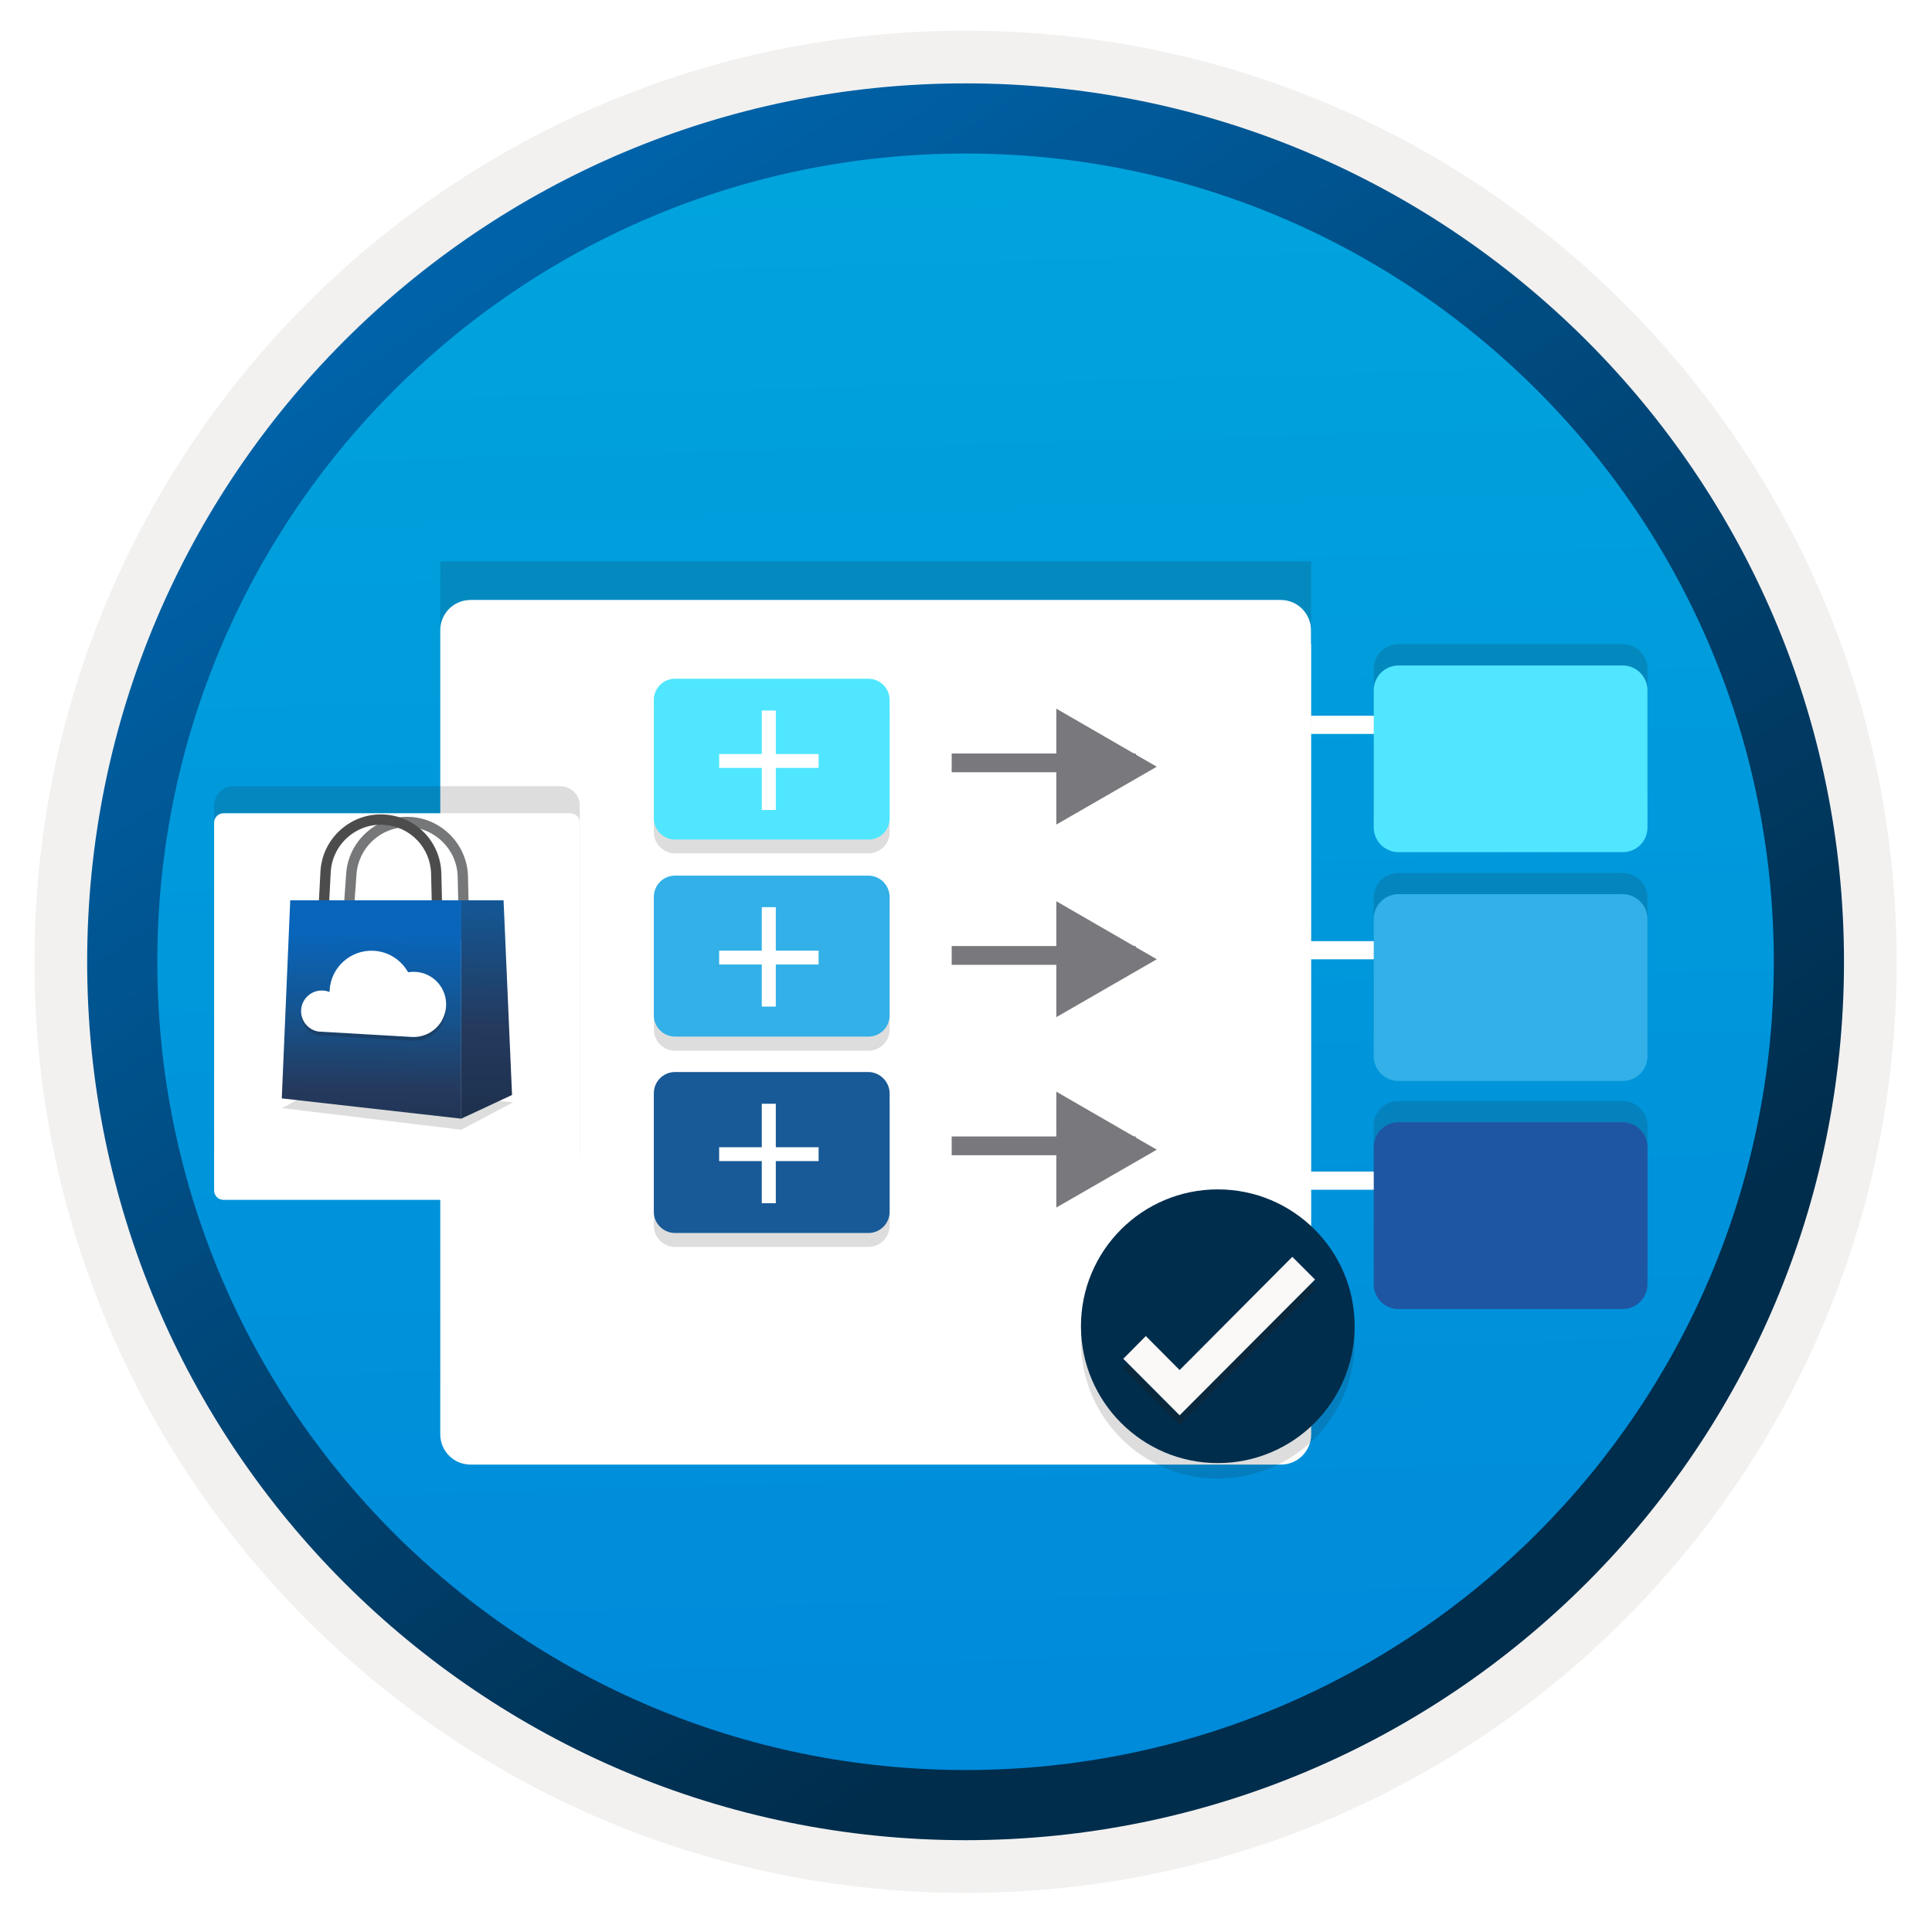 <svg width="103" height="103" viewBox="0 0 103 103" fill="none" xmlns="http://www.w3.org/2000/svg">
<path d="M51.477 98.085C25.628 98.085 4.667 77.135 4.667 51.275C4.667 25.415 25.628 4.465 51.477 4.465C77.328 4.465 98.287 25.425 98.287 51.275C98.287 77.125 77.328 98.085 51.477 98.085Z" fill="url(#paint0_linear_804_5699)"/>
<path fill-rule="evenodd" clip-rule="evenodd" d="M97.377 51.276C97.377 76.626 76.827 97.175 51.477 97.175C26.127 97.175 5.577 76.626 5.577 51.276C5.577 25.925 26.127 5.375 51.477 5.375C76.827 5.375 97.377 25.925 97.377 51.276ZM51.477 1.635C78.897 1.635 101.117 23.855 101.117 51.276C101.117 78.695 78.887 100.916 51.477 100.916C24.057 100.916 1.837 78.686 1.837 51.276C1.837 23.855 24.057 1.635 51.477 1.635Z" fill="#F2F1F0"/>
<path fill-rule="evenodd" clip-rule="evenodd" d="M94.567 51.275C94.567 75.075 75.278 94.365 51.477 94.365C27.677 94.365 8.387 75.075 8.387 51.275C8.387 27.475 27.677 8.185 51.477 8.185C75.278 8.185 94.567 27.475 94.567 51.275ZM51.477 4.445C77.338 4.445 98.308 25.415 98.308 51.275C98.308 77.135 77.338 98.105 51.477 98.105C25.617 98.105 4.647 77.135 4.647 51.275C4.647 25.415 25.608 4.445 51.477 4.445Z" fill="url(#paint1_linear_804_5699)"/>
<path opacity="0.15" d="M86.503 46.541H74.556C74.206 46.541 73.871 46.68 73.624 46.927C73.377 47.174 73.238 47.509 73.238 47.859V55.184C73.238 55.533 73.377 55.869 73.624 56.116C73.871 56.363 74.206 56.501 74.556 56.501H86.513C86.862 56.501 87.197 56.363 87.444 56.116C87.692 55.869 87.831 55.533 87.831 55.184V47.878C87.832 47.703 87.798 47.529 87.732 47.367C87.666 47.205 87.568 47.057 87.445 46.933C87.322 46.809 87.175 46.711 87.013 46.643C86.852 46.576 86.678 46.541 86.503 46.541V46.541Z" fill="#1F1D20"/>
<path opacity="0.15" d="M86.503 34.342H74.556C74.206 34.342 73.871 34.481 73.624 34.728C73.377 34.975 73.238 35.31 73.238 35.66V42.975C73.238 43.325 73.377 43.66 73.624 43.907C73.871 44.154 74.206 44.293 74.556 44.293H86.513C86.686 44.295 86.858 44.261 87.019 44.195C87.179 44.13 87.325 44.033 87.447 43.91C87.57 43.787 87.667 43.641 87.733 43.481C87.798 43.321 87.832 43.149 87.831 42.975V35.641C87.825 35.293 87.683 34.961 87.434 34.718C87.186 34.475 86.851 34.34 86.503 34.342V34.342Z" fill="#1F1D20"/>
<path opacity="0.15" d="M86.503 58.69H74.556C74.206 58.69 73.871 58.829 73.624 59.077C73.377 59.324 73.238 59.659 73.238 60.008V67.333C73.238 67.683 73.377 68.018 73.624 68.265C73.871 68.512 74.206 68.651 74.556 68.651H86.513C86.862 68.651 87.197 68.512 87.444 68.265C87.692 68.018 87.831 67.683 87.831 67.333V60.018C87.831 59.666 87.691 59.328 87.442 59.079C87.193 58.83 86.855 58.69 86.503 58.69V58.69Z" fill="#1F1D20"/>
<path d="M79.963 50.174H66.33V51.143H79.963V50.174Z" fill="white"/>
<path d="M79.963 38.159H66.33V39.128H79.963V38.159Z" fill="white"/>
<path d="M79.963 62.46H66.33V63.429H79.963V62.46Z" fill="white"/>
<g filter="url(#filter0_d_804_5699)">
<path d="M86.503 33.479H74.556C74.206 33.479 73.871 33.618 73.624 33.865C73.377 34.112 73.238 34.447 73.238 34.797V42.113C73.238 42.462 73.377 42.797 73.624 43.044C73.871 43.291 74.206 43.43 74.556 43.43H86.513C86.686 43.431 86.858 43.398 87.019 43.332C87.179 43.267 87.325 43.17 87.447 43.047C87.57 42.924 87.667 42.779 87.733 42.618C87.798 42.458 87.832 42.286 87.831 42.113V34.797C87.831 34.623 87.796 34.451 87.729 34.291C87.662 34.13 87.564 33.984 87.441 33.862C87.318 33.739 87.171 33.642 87.01 33.577C86.849 33.511 86.677 33.478 86.503 33.479Z" fill="#50E6FF"/>
</g>
<g filter="url(#filter1_d_804_5699)">
<path d="M86.503 45.669H74.556C74.206 45.669 73.871 45.807 73.624 46.054C73.377 46.302 73.238 46.637 73.238 46.986V54.311C73.238 54.661 73.377 54.996 73.624 55.243C73.871 55.49 74.206 55.629 74.556 55.629H86.513C86.862 55.629 87.197 55.49 87.444 55.243C87.692 54.996 87.831 54.661 87.831 54.311V47.005C87.832 46.83 87.798 46.657 87.732 46.495C87.666 46.332 87.568 46.185 87.445 46.061C87.322 45.936 87.175 45.837 87.013 45.77C86.852 45.703 86.678 45.669 86.503 45.669V45.669Z" fill="#32B0E7"/>
</g>
<g filter="url(#filter2_d_804_5699)">
<path d="M86.503 57.829H74.556C74.206 57.829 73.871 57.968 73.624 58.215C73.377 58.462 73.238 58.797 73.238 59.147V66.472C73.238 66.822 73.377 67.157 73.624 67.404C73.871 67.651 74.206 67.79 74.556 67.79H86.513C86.862 67.79 87.197 67.651 87.444 67.404C87.692 67.157 87.831 66.822 87.831 66.472V59.157C87.831 58.805 87.691 58.467 87.442 58.218C87.193 57.969 86.855 57.829 86.503 57.829V57.829Z" fill="#1F56A3"/>
</g>
<path opacity="0.15" d="M68.565 75.207C69.303 75.207 69.898 74.612 69.898 73.874V29.924H23.472V73.88C23.472 74.618 24.066 75.212 24.804 75.212H68.565V75.207Z" fill="#1F1D20"/>
<g filter="url(#filter3_d_804_5699)">
<path d="M69.892 30.319V29.599C69.892 28.707 69.171 27.986 68.28 27.986H25.084C24.192 27.986 23.472 28.707 23.472 29.599V30.399V31.131V72.468C23.472 73.36 24.192 74.081 25.084 74.081H68.291C69.183 74.081 69.903 73.36 69.903 72.468V30.399C69.903 30.37 69.892 30.348 69.892 30.319Z" fill="white"/>
</g>
<path opacity="0.15" d="M64.924 78.825C68.955 78.825 72.22 75.559 72.22 71.529C72.22 67.498 68.955 64.233 64.924 64.233C60.893 64.233 57.628 67.498 57.628 71.529C57.638 75.559 60.903 78.825 64.924 78.825Z" fill="#1F1D20"/>
<path d="M64.924 78.001C68.955 78.001 72.22 74.736 72.22 70.705C72.22 66.674 68.955 63.409 64.924 63.409C60.893 63.409 57.628 66.674 57.628 70.705C57.638 74.736 60.903 78.001 64.924 78.001Z" fill="#002D4C"/>
<path opacity="0.3" d="M68.897 67.517L62.889 73.554L61.087 71.742L59.886 72.953L62.889 75.966L70.108 68.728L68.897 67.517Z" fill="#1F1D20"/>
<path d="M68.897 67.005L62.889 73.041L61.087 71.229L59.886 72.44L62.889 75.454L70.108 68.216L68.897 67.005Z" fill="#FAF9F8"/>
<path d="M68.642 44.506H56.201V45.475H68.642V44.506Z" fill="white"/>
<path opacity="0.15" d="M46.285 47.434H35.992C35.363 47.434 34.857 47.939 34.857 48.569V54.881C34.857 55.511 35.363 56.016 35.992 56.016H46.294C46.923 56.016 47.429 55.511 47.429 54.881V48.587C47.429 47.939 46.914 47.434 46.285 47.434Z" fill="#1F1D20"/>
<path opacity="0.15" d="M46.285 36.92H35.992C35.363 36.92 34.857 37.425 34.857 38.054V44.358C34.857 44.987 35.363 45.493 35.992 45.493H46.294C46.923 45.502 47.429 44.996 47.429 44.358V38.054C47.429 37.434 46.914 36.92 46.285 36.92Z" fill="#1F1D20"/>
<path opacity="0.15" d="M46.285 57.895H35.992C35.363 57.895 34.857 58.401 34.857 59.03V65.343C34.857 65.972 35.363 66.477 35.992 66.477H46.294C46.923 66.477 47.429 65.972 47.429 65.343V59.039C47.429 58.419 46.914 57.895 46.285 57.895Z" fill="#1F1D20"/>
<path d="M46.285 46.681H35.992C35.363 46.681 34.857 47.186 34.857 47.816V54.128C34.857 54.757 35.363 55.263 35.992 55.263H46.294C46.923 55.263 47.429 54.757 47.429 54.128V47.833C47.429 47.186 46.914 46.681 46.285 46.681Z" fill="#32B0E7"/>
<path d="M46.285 36.184H35.992C35.363 36.184 34.857 36.689 34.857 37.318V43.622C34.857 44.251 35.363 44.757 35.992 44.757H46.294C46.923 44.765 47.429 44.26 47.429 43.622V37.318C47.429 36.689 46.914 36.184 46.285 36.184Z" fill="#50E6FF"/>
<path d="M46.285 57.152H35.992C35.363 57.152 34.857 57.657 34.857 58.287V64.599C34.857 65.228 35.363 65.734 35.992 65.734H46.294C46.923 65.734 47.429 65.228 47.429 64.599V58.295C47.429 57.675 46.914 57.152 46.285 57.152Z" fill="#185A97"/>
<path fill-rule="evenodd" clip-rule="evenodd" d="M60.551 41.171H50.737V40.171H60.551V41.171Z" fill="#78787D"/>
<path d="M56.315 37.781L61.67 40.875L56.315 43.96V37.781Z" fill="#78787D"/>
<path fill-rule="evenodd" clip-rule="evenodd" d="M60.551 61.588H50.737V60.588H60.551V61.588Z" fill="#78787D"/>
<path d="M56.315 58.199L61.67 61.293L56.315 64.378V58.199Z" fill="#78787D"/>
<path fill-rule="evenodd" clip-rule="evenodd" d="M60.551 51.437H50.737V50.437H60.551V51.437Z" fill="#78787D"/>
<path d="M56.315 48.047L61.67 51.141L56.315 54.227V48.047Z" fill="#78787D"/>
<path d="M41.36 37.881H40.612V43.182H41.36V37.881Z" fill="white"/>
<path d="M43.642 40.199H38.34V40.938H43.642V40.199Z" fill="white"/>
<path d="M41.36 48.363H40.612V53.664H41.36V48.363Z" fill="white"/>
<path d="M43.642 50.682H38.34V51.42H43.642V50.682Z" fill="white"/>
<path d="M41.36 58.844H40.612V64.145H41.36V58.844Z" fill="white"/>
<path d="M43.642 61.162H38.34V61.901H43.642V61.162Z" fill="white"/>
<path opacity="0.15" d="M30.91 61.51V42.944C30.91 42.379 30.449 41.917 29.884 41.917H12.438C11.872 41.917 11.411 42.379 11.411 42.944V61.51C11.411 62.075 11.872 62.536 12.438 62.536H29.884C30.449 62.536 30.91 62.075 30.91 61.51Z" fill="#1F1D20"/>
<g filter="url(#filter4_d_804_5699)">
<path d="M30.91 61.471V41.859C30.91 41.582 30.686 41.357 30.409 41.357H11.916C11.639 41.357 11.415 41.582 11.415 41.859V61.467C11.415 61.744 11.639 61.968 11.916 61.968H30.409C30.686 61.972 30.91 61.748 30.91 61.471Z" fill="white"/>
</g>
<path opacity="0.15" d="M24.59 60.229L15.043 59.078L17.188 57.86L27.365 58.763L24.59 60.229Z" fill="#1F1D20"/>
<path d="M18.748 50.203L18.201 50.165L18.456 46.568C18.576 44.884 19.992 43.556 21.68 43.547C21.688 43.547 21.692 43.547 21.7 43.547C23.455 43.547 24.912 44.97 24.95 46.728L25.024 50.117L24.475 50.129L24.401 46.74C24.37 45.278 23.159 44.096 21.7 44.096C21.695 44.096 21.69 44.096 21.685 44.096C20.281 44.103 19.104 45.207 19.006 46.606L18.748 50.203Z" fill="#767778"/>
<path d="M23.073 50.328L22.982 46.581C22.949 45.191 21.876 44.071 20.489 43.975C19.765 43.925 19.072 44.164 18.53 44.642C17.991 45.122 17.67 45.783 17.632 46.505L17.453 49.91L16.904 49.882L17.083 46.476C17.128 45.607 17.513 44.809 18.165 44.231C18.817 43.653 19.653 43.367 20.524 43.426C22.196 43.541 23.488 44.89 23.529 46.567L23.62 50.314L23.073 50.328Z" fill="#4C4C4C"/>
<path fill-rule="evenodd" clip-rule="evenodd" d="M24.59 59.639L15.022 58.558L15.473 47.997H24.59V59.639Z" fill="url(#paint2_linear_804_5699)"/>
<path fill-rule="evenodd" clip-rule="evenodd" d="M24.589 59.639L27.298 58.376L26.846 47.997H24.589V59.639Z" fill="url(#paint3_linear_804_5699)"/>
<path opacity="0.25" d="M23.718 54.216C23.723 54.197 23.725 54.183 23.732 54.166C23.761 54.063 23.775 53.953 23.782 53.844C23.835 52.884 23.102 52.067 22.146 52.014C22.013 52.007 21.881 52.014 21.755 52.036C21.394 51.389 20.721 50.935 19.928 50.892C18.695 50.822 17.642 51.768 17.573 52.998C17.57 53.029 17.57 53.058 17.568 53.089C17.461 53.046 17.341 53.017 17.215 53.01C16.608 52.977 16.087 53.443 16.054 54.049C16.023 54.62 16.429 55.112 16.981 55.198L21.948 55.484C22.603 55.52 23.188 55.193 23.515 54.68C23.524 54.665 23.532 54.651 23.544 54.634C23.591 54.539 23.665 54.4 23.718 54.216Z" fill="#1F1D20"/>
<path d="M23.718 54.014C23.723 53.995 23.725 53.98 23.732 53.964C23.761 53.861 23.775 53.751 23.782 53.641C23.835 52.681 23.102 51.864 22.146 51.812C22.013 51.805 21.881 51.812 21.755 51.833C21.394 51.186 20.721 50.732 19.928 50.689C18.695 50.62 17.642 51.566 17.573 52.796C17.57 52.827 17.57 52.855 17.568 52.887C17.461 52.844 17.341 52.815 17.215 52.808C16.608 52.774 16.087 53.24 16.054 53.847C16.023 54.417 16.429 54.91 16.981 54.995L21.948 55.282C22.603 55.318 23.188 54.991 23.515 54.477C23.524 54.463 23.532 54.449 23.544 54.432C23.591 54.336 23.665 54.198 23.718 54.014Z" fill="white"/>
<defs>
<filter id="filter0_d_804_5699" x="69.238" y="31.479" width="22.592" height="17.951" filterUnits="userSpaceOnUse" color-interpolation-filters="sRGB">
<feFlood flood-opacity="0" result="BackgroundImageFix"/>
<feColorMatrix in="SourceAlpha" type="matrix" values="0 0 0 0 0 0 0 0 0 0 0 0 0 0 0 0 0 0 127 0" result="hardAlpha"/>
<feOffset dy="2"/>
<feGaussianBlur stdDeviation="2"/>
<feComposite in2="hardAlpha" operator="out"/>
<feColorMatrix type="matrix" values="0 0 0 0 0 0 0 0 0 0 0 0 0 0 0 0 0 0 0.25 0"/>
<feBlend mode="normal" in2="BackgroundImageFix" result="effect1_dropShadow_804_5699"/>
<feBlend mode="normal" in="SourceGraphic" in2="effect1_dropShadow_804_5699" result="shape"/>
</filter>
<filter id="filter1_d_804_5699" x="69.238" y="43.669" width="22.592" height="17.96" filterUnits="userSpaceOnUse" color-interpolation-filters="sRGB">
<feFlood flood-opacity="0" result="BackgroundImageFix"/>
<feColorMatrix in="SourceAlpha" type="matrix" values="0 0 0 0 0 0 0 0 0 0 0 0 0 0 0 0 0 0 127 0" result="hardAlpha"/>
<feOffset dy="2"/>
<feGaussianBlur stdDeviation="2"/>
<feComposite in2="hardAlpha" operator="out"/>
<feColorMatrix type="matrix" values="0 0 0 0 0 0 0 0 0 0 0 0 0 0 0 0 0 0 0.25 0"/>
<feBlend mode="normal" in2="BackgroundImageFix" result="effect1_dropShadow_804_5699"/>
<feBlend mode="normal" in="SourceGraphic" in2="effect1_dropShadow_804_5699" result="shape"/>
</filter>
<filter id="filter2_d_804_5699" x="69.238" y="55.829" width="22.592" height="17.961" filterUnits="userSpaceOnUse" color-interpolation-filters="sRGB">
<feFlood flood-opacity="0" result="BackgroundImageFix"/>
<feColorMatrix in="SourceAlpha" type="matrix" values="0 0 0 0 0 0 0 0 0 0 0 0 0 0 0 0 0 0 127 0" result="hardAlpha"/>
<feOffset dy="2"/>
<feGaussianBlur stdDeviation="2"/>
<feComposite in2="hardAlpha" operator="out"/>
<feColorMatrix type="matrix" values="0 0 0 0 0 0 0 0 0 0 0 0 0 0 0 0 0 0 0.25 0"/>
<feBlend mode="normal" in2="BackgroundImageFix" result="effect1_dropShadow_804_5699"/>
<feBlend mode="normal" in="SourceGraphic" in2="effect1_dropShadow_804_5699" result="shape"/>
</filter>
<filter id="filter3_d_804_5699" x="19.472" y="27.986" width="54.432" height="54.094" filterUnits="userSpaceOnUse" color-interpolation-filters="sRGB">
<feFlood flood-opacity="0" result="BackgroundImageFix"/>
<feColorMatrix in="SourceAlpha" type="matrix" values="0 0 0 0 0 0 0 0 0 0 0 0 0 0 0 0 0 0 127 0" result="hardAlpha"/>
<feOffset dy="4"/>
<feGaussianBlur stdDeviation="2"/>
<feComposite in2="hardAlpha" operator="out"/>
<feColorMatrix type="matrix" values="0 0 0 0 0 0 0 0 0 0 0 0 0 0 0 0 0 0 0.25 0"/>
<feBlend mode="normal" in2="BackgroundImageFix" result="effect1_dropShadow_804_5699"/>
<feBlend mode="normal" in="SourceGraphic" in2="effect1_dropShadow_804_5699" result="shape"/>
</filter>
<filter id="filter4_d_804_5699" x="7.415" y="39.357" width="27.496" height="28.611" filterUnits="userSpaceOnUse" color-interpolation-filters="sRGB">
<feFlood flood-opacity="0" result="BackgroundImageFix"/>
<feColorMatrix in="SourceAlpha" type="matrix" values="0 0 0 0 0 0 0 0 0 0 0 0 0 0 0 0 0 0 127 0" result="hardAlpha"/>
<feOffset dy="2"/>
<feGaussianBlur stdDeviation="2"/>
<feComposite in2="hardAlpha" operator="out"/>
<feColorMatrix type="matrix" values="0 0 0 0 0 0 0 0 0 0 0 0 0 0 0 0 0 0 0.25 0"/>
<feBlend mode="normal" in2="BackgroundImageFix" result="effect1_dropShadow_804_5699"/>
<feBlend mode="normal" in="SourceGraphic" in2="effect1_dropShadow_804_5699" result="shape"/>
</filter>
<linearGradient id="paint0_linear_804_5699" x1="49.704" y1="-13.514" x2="53.686" y2="132.256" gradientUnits="userSpaceOnUse">
<stop stop-color="#00ABDE"/>
<stop offset="1" stop-color="#007ED8"/>
</linearGradient>
<linearGradient id="paint1_linear_804_5699" x1="2.908" y1="-20.347" x2="98.435" y2="120.534" gradientUnits="userSpaceOnUse">
<stop stop-color="#007ED8"/>
<stop offset="0.707" stop-color="#002D4C"/>
</linearGradient>
<linearGradient id="paint2_linear_804_5699" x1="19.765" y1="45.34" x2="19.585" y2="63.551" gradientUnits="userSpaceOnUse">
<stop offset="0.245" stop-color="#0965BA"/>
<stop offset="0.479" stop-color="#15548F"/>
<stop offset="0.693" stop-color="#243A5E"/>
<stop offset="0.968" stop-color="#1A2C45"/>
</linearGradient>
<linearGradient id="paint3_linear_804_5699" x1="25.735" y1="35.668" x2="25.276" y2="63.119" gradientUnits="userSpaceOnUse">
<stop offset="0.245" stop-color="#0965BA"/>
<stop offset="0.479" stop-color="#15548F"/>
<stop offset="0.693" stop-color="#243A5E"/>
<stop offset="0.968" stop-color="#1A2C45"/>
</linearGradient>
</defs>
</svg>
